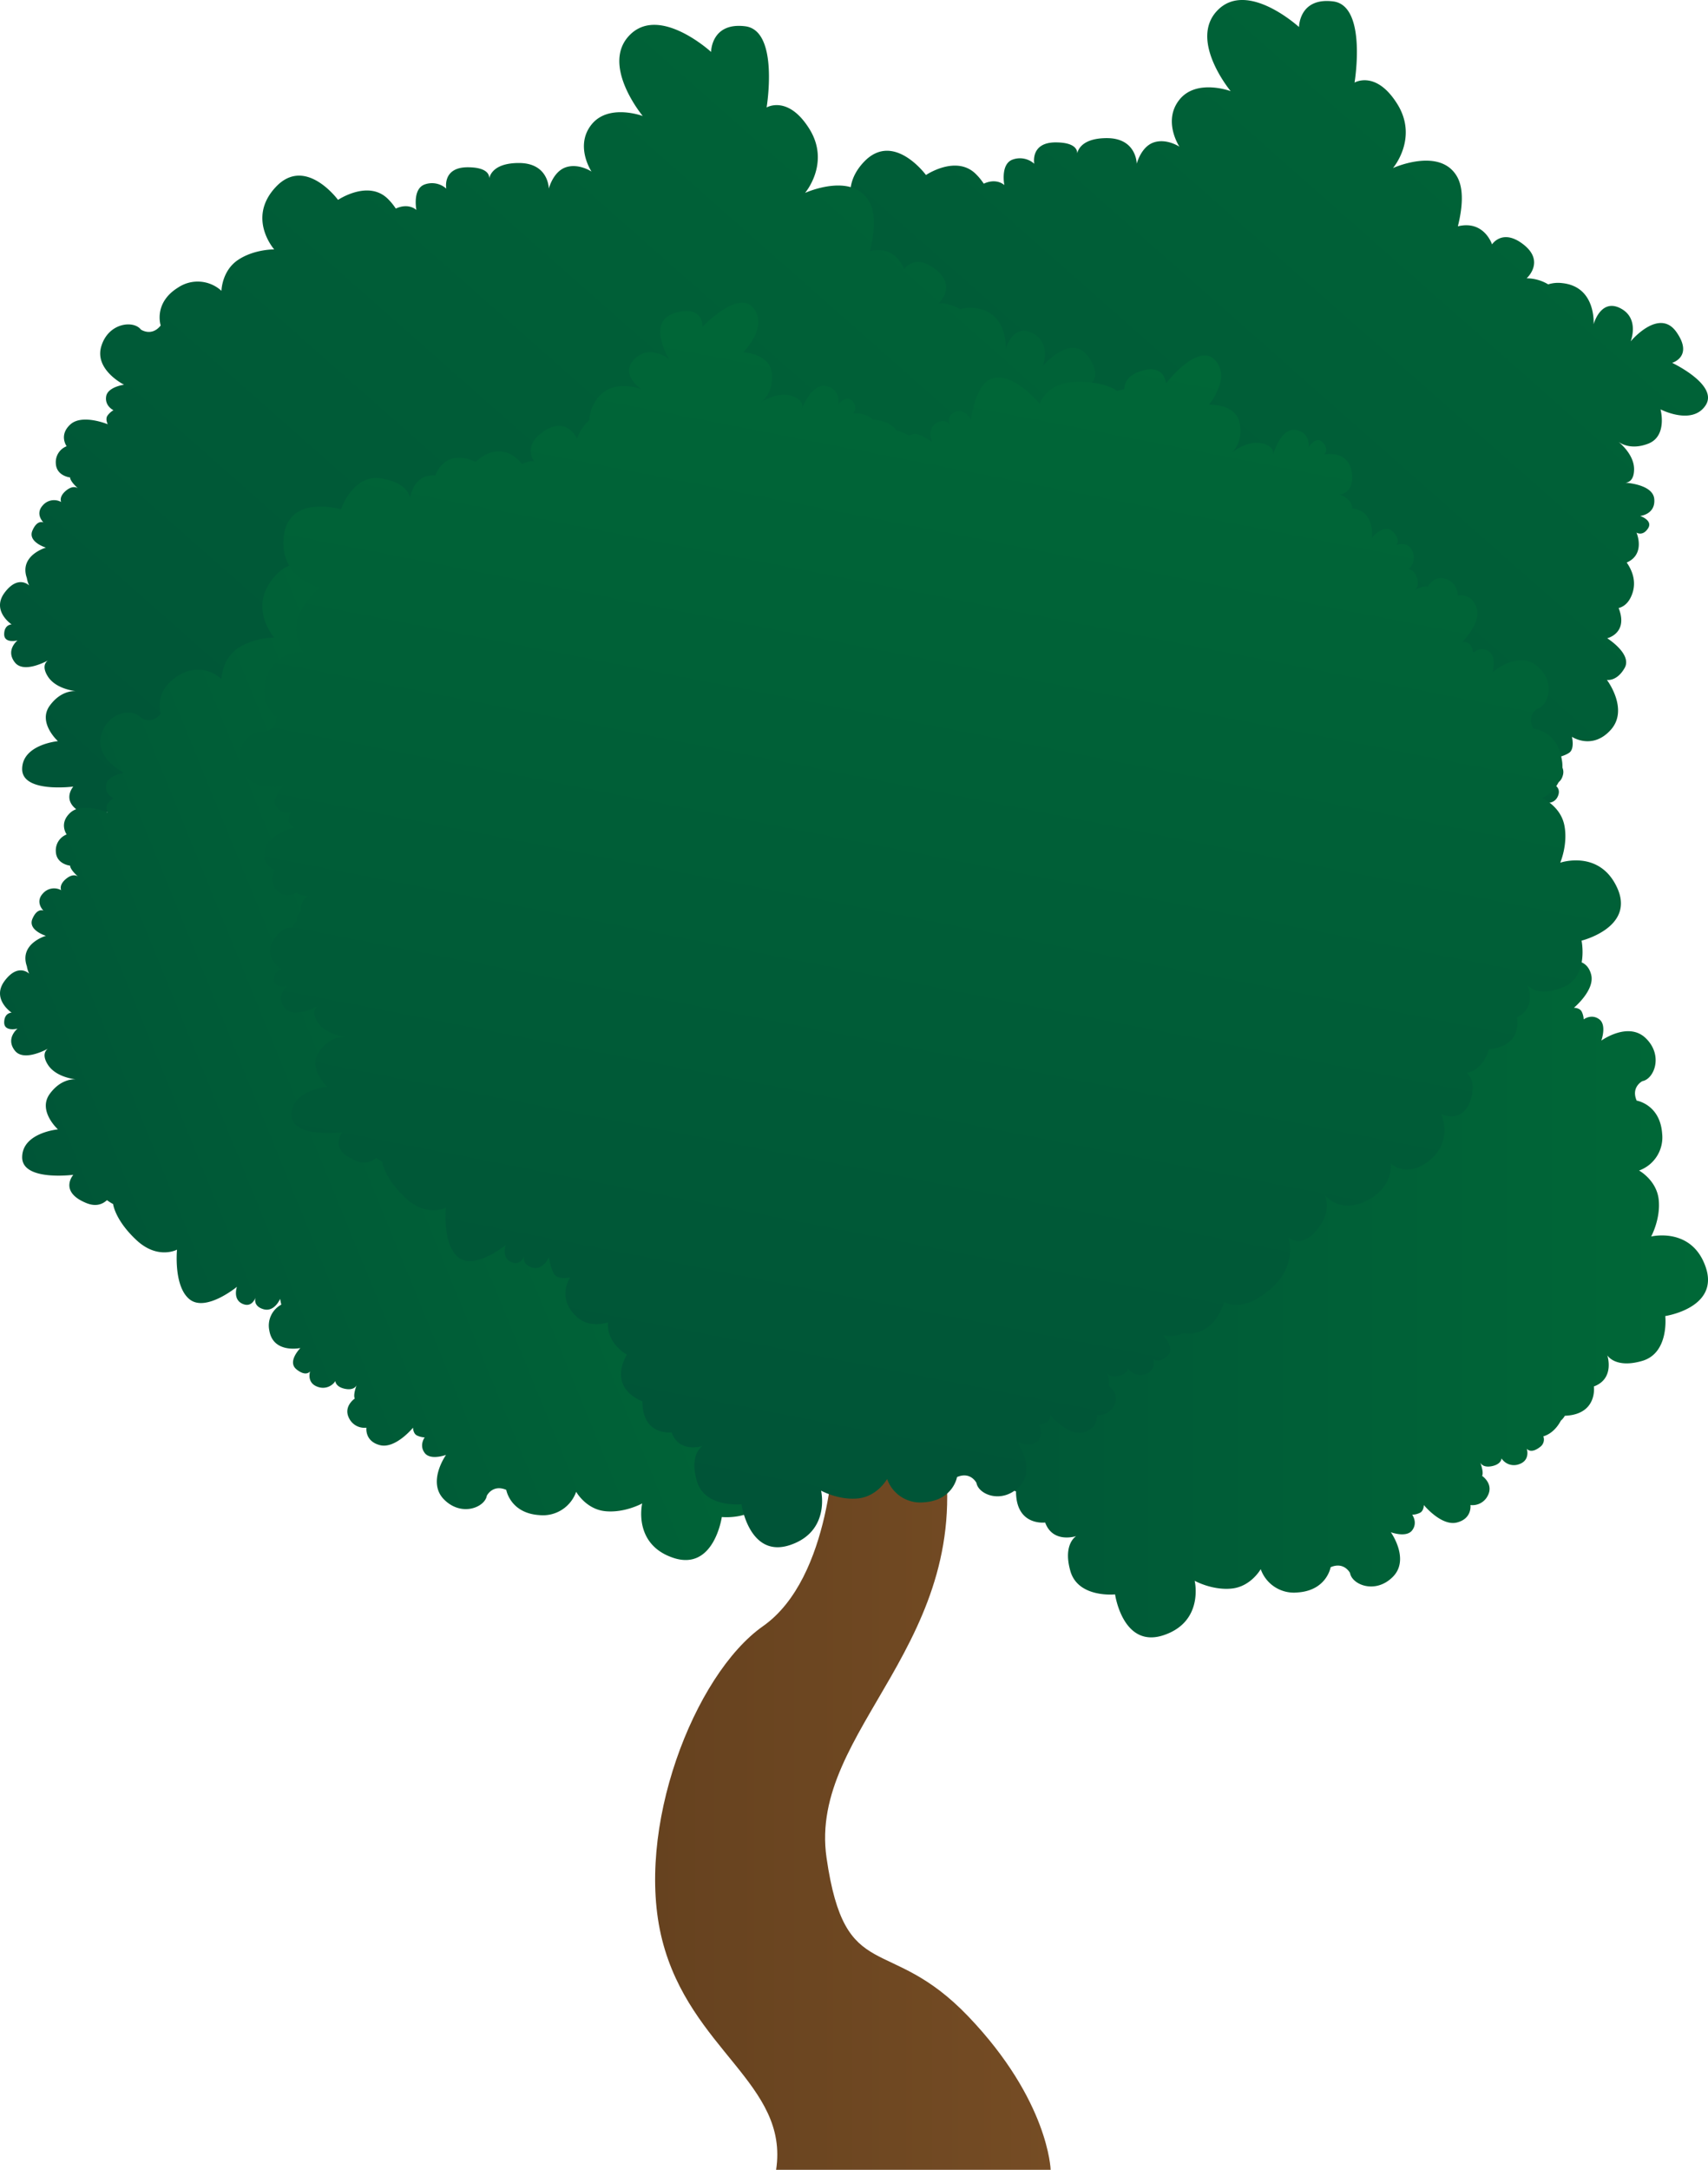 <svg xmlns="http://www.w3.org/2000/svg" xmlns:xlink="http://www.w3.org/1999/xlink" width="798.762" height="1014.338" viewBox="0 0 798.762 1014.338">
  <defs>
    <linearGradient id="a" x1="366.968" y1="453.223" x2="830.211" y2="-71.454" gradientUnits="userSpaceOnUse">
      <stop offset="0" stop-color="#005437"/>
      <stop offset="1" stop-color="#006837"/>
    </linearGradient>
    <linearGradient id="b" x1="92.015" y1="464.846" x2="555.258" y2="-59.831" xlink:href="#a"/>
    <linearGradient id="c" x1="6.664" y1="586.217" x2="332.096" y2="453.388" xlink:href="#a"/>
    <linearGradient id="d" x1="380.179" y1="566.061" x2="798.762" y2="566.061" xlink:href="#a"/>
    <linearGradient id="e" x1="306.377" y1="844.465" x2="491.343" y2="844.465" gradientUnits="userSpaceOnUse">
      <stop offset="0" stop-color="#66421f"/>
      <stop offset="1" stop-color="#754c24"/>
    </linearGradient>
    <linearGradient id="f" x1="372.646" y1="708.176" x2="487.212" y2="120.405" xlink:href="#a"/>
  </defs>
  <title>Tree_28</title>
  <g>
    <path d="M797.629,189.505c-6.283,9.544-21.073,1.863-21.073,1.863s3.4,12.5-5.77,16.048c-7.686,2.964-12.514.128-13.876-.868,1.59,1.305,7.383,6.516,7.284,12.951-.075,5-2.457,6.015-4.017,6.143,3.534.308,12.9,1.688,13.45,7.6.676,7.285-6.614,7.96-6.614,7.96s6.195,2.027,3.68,5.846c-2.44,3.7-5.2,2.044-5.369,1.939.128.3,4.268,10.1-4.577,13.987,2.5,3.6,4.629,8.728,2.615,14.51-1.491,4.286-3.942,6.12-6.394,6.76.088.222.175.437.256.67,4.018,11.238-5.6,13.457-5.6,13.457s11.832,7.4,8.157,13.881-8.3,5.584-8.3,5.584,10.446,13.766,1.787,23.373-18.149,3.232-18.149,3.232,1.438,5.648-1.328,7.5-7.872,2.7-7.872,2.7,6.428,2.527,4.978,7.756c-1.293,4.664-4.681,3.966-5.392,3.762.8.268,4.891,1.857,3.04,6.085-2.015,4.617-7.7,2.76-7.867,2.707.3.35,12.106,14.342,6.289,21.987-5.9,7.75-23.14,6.353-23.14,6.353s5.037,8.9-4.164,19.105-16.589,11.156-16.589,11.156-5.077,10.51-13.34,9.829a19.557,19.557,0,0,1-3.633,2.76c9.083,16.35-7.267,21.8-7.267,21.8,0,16.344-13.625,14.528-13.625,14.528-3.558,9.788-14.092,6.5-14.517,6.364.291.175,6.26,3.936,2.714,16.345-3.634,12.711-20.893,10.894-20.893,10.894s-3.633,25.434-22.7,19.076-14.533-25.434-14.533-25.434-8.17,4.541-17.254,3.633-13.625-9.078-13.625-9.078a16.46,16.46,0,0,1-17.253,10.895c-13.625-.909-15.442-11.8-15.442-11.8-6.359-2.725-9.084,2.719-9.084,2.719-.908,5.45-11.808,9.992-19.978,1.817-8.059-8.053.652-20.526.9-20.881-.268.093-7.314,2.65-9.986-.914-2.725-3.633,0-7.267,0-7.267a9.057,9.057,0,0,1-3.634-.908c-1.817-.908-1.817-3.634-1.817-3.634s-8.175,9.992-15.436,8.176-6.358-8.176-6.358-8.176a7.966,7.966,0,0,1-8.176-4.541c-2.725-5.445,2.725-9.078,2.725-9.078-.82-1.654.594-5.538.862-6.242-.233.506-1.421,2.492-5.4,1.7-4.542-.908-4.542-3.633-4.542-3.633a6.9,6.9,0,0,1-8.175,2.725c-5.317-1.771-3.721-7-3.64-7.256-.134.187-1.979,2.58-6.347-.92-4.233-3.383.99-9.124,1.73-9.9l-.035-.07c-1.281.244-12.7,2.09-14.412-8.193a11.1,11.1,0,0,1,5.6-12.112c-.379-1.531-.553-2.713-.553-2.713s-2.644,6.382-7.844,4.839c-4.64-1.38-3.878-4.752-3.662-5.468-.28.8-1.945,4.862-6.143,2.935-4.647-2.137-2.551-7.925-2.551-7.925s-14.475,11.919-22.109,5.881-5.922-23.25-5.922-23.25-8.99,4.873-19.023-4.513-10.854-16.8-10.854-16.8a23.082,23.082,0,0,1-2.876-1.822c-2.294,2.1-5.409,3.068-9.613,1.362-13.084-5.3-6.132-13.218-6.132-13.218s-24.048,3.145-23.914-8.286,16.729-12.95,16.729-12.95-9.614-8.687-3.8-16.624c4.862-6.644,10.458-6.865,12.141-6.76-2.038-.245-9.736-1.5-13.125-6.97-2.632-4.245-1.176-6.388.064-7.337-3.138,1.648-11.773,5.549-15.424.874-4.379-5.613.96-10.033,1.252-10.272-.315.076-6.3,1.514-6.242-2.935.058-4.5,3.371-4.536,3.482-4.536-.315-.215-9.526-6.544-3.25-14.9,6.388-8.5,11.472-3.3,11.472-3.3a12.205,12.205,0,0,1-1.1-3.511c-.018-.052-.041-.1-.058-.151-3.529-10.47,8.967-14.057,8.967-14.057s-8.6-2.614-6.306-7.954c2.183-5.1,4.914-3.924,5.159-3.808-.291-.3-4-4.1-.2-8.111a6.9,6.9,0,0,1,8.5-1.45s-1.281-2.405,2.3-5.345c3.173-2.6,5.165-1.351,5.578-1.037-.536-.465-3.663-3.249-3.709-5.106,0,0-6.522-.635-6.685-6.725a7.965,7.965,0,0,1,5.072-7.856s-3.8-5.182,1.752-10.207,17.475-.064,17.475-.064-1.287-2.405-.111-4.064a9.021,9.021,0,0,1,2.778-2.51s-4.117-1.922-3.424-6.411,8.379-5.508,8.379-5.508-14-6.935-10.638-17.993,15.11-12.193,18.475-7.814c0,0,4.973,3.523,9.3-1.875,0,0-3.534-10.469,8.053-17.69a16.464,16.464,0,0,1,20.357,1.485s.151-9.351,7.739-14.435,16.932-4.926,16.932-4.926-13-14.679.833-29.277,29.015,6.126,29.015,6.126,14.365-9.73,23.559-.227a28.3,28.3,0,0,1,3.465,4.279c6.12-2.83,9.631.67,9.631.67s-2-9.986,4-11.983a10.031,10.031,0,0,1,9.986,2s-2-9.986,9.986-9.986c9.1,0,10.138,3.453,10.109,5.118.471-2.073,2.748-7.115,13.858-7.115C531.6,64.577,531.6,76.56,531.6,76.56s2-7.989,7.988-9.986,11.984,2,11.984,2-7.989-11.984,0-21.97,23.972-3.994,23.972-3.994S555.568,18.64,569.555,4.654,607.5,12.648,607.5,12.648,607.5-1.338,623.48.659s9.986,37.954,9.986,37.954,9.986-5.992,19.978,9.986-2,29.958-2,29.958,21.969-9.986,29.958,4c3.331,5.834,2.493,14.784.385,23.244,12.315-3,15.972,8.449,15.972,8.449s4.943-7.75,14.9.2,1.28,15.658,1.28,15.658a19.742,19.742,0,0,1,10.086,2.824,15.467,15.467,0,0,1,6.539-.583c16.018,1.648,14.7,19.257,14.7,19.257s3.256-12.228,12.479-7.524c9.083,4.636,4.972,15.181,4.85,15.5.3-.355,13.311-15.786,21.37-4.4,8.152,11.529-1.974,14.44-1.974,14.44S803.918,179.956,797.629,189.505Z" fill="url(#a)"/>
    <path d="M522.675,201.128c-6.282,9.543-21.073,1.863-21.073,1.863s3.4,12.5-5.77,16.048c-7.686,2.963-12.513.128-13.876-.868,1.59,1.3,7.384,6.516,7.285,12.95-.076,5-2.457,6.015-4.018,6.143,3.535.309,12.9,1.689,13.451,7.6.675,7.284-6.615,7.96-6.615,7.96s6.195,2.026,3.68,5.846c-2.44,3.7-5.2,2.044-5.369,1.939.128.3,4.268,10.1-4.576,13.986,2.5,3.6,4.629,8.729,2.614,14.511-1.491,4.285-3.942,6.119-6.393,6.76.087.221.174.437.256.67,4.018,11.238-5.6,13.456-5.6,13.456s11.832,7.4,8.158,13.882-8.3,5.584-8.3,5.584,10.446,13.765,1.788,23.373-18.15,3.231-18.15,3.231,1.438,5.649-1.327,7.506-7.873,2.7-7.873,2.7,6.429,2.527,4.979,7.756c-1.293,4.664-4.682,3.965-5.392,3.761.8.268,4.891,1.858,3.039,6.085-2.015,4.618-7.7,2.76-7.866,2.708.3.349,12.105,14.341,6.288,21.987-5.9,7.75-23.14,6.352-23.14,6.352s5.037,8.9-4.163,19.105-16.589,11.157-16.589,11.157-5.078,10.51-13.34,9.829a19.635,19.635,0,0,1-3.634,2.76c9.084,16.35-7.267,21.8-7.267,21.8,0,16.345-13.625,14.528-13.625,14.528-3.558,9.788-14.091,6.5-14.516,6.364.291.175,6.259,3.937,2.713,16.345-3.633,12.711-20.892,10.895-20.892,10.895s-3.634,25.434-22.7,19.075-14.534-25.434-14.534-25.434-8.17,4.542-17.253,3.634-13.626-9.078-13.626-9.078A16.459,16.459,0,0,1,252.2,526.792c-13.625-.908-15.442-11.8-15.442-11.8-6.358-2.725-9.083,2.72-9.083,2.72-.909,5.45-11.809,9.992-19.979,1.816-8.058-8.052.653-20.525.9-20.88-.268.093-7.313,2.649-9.986-.914-2.725-3.634,0-7.267,0-7.267a9.043,9.043,0,0,1-3.633-.909c-1.817-.908-1.817-3.633-1.817-3.633s-8.176,9.992-15.436,8.175-6.359-8.175-6.359-8.175a7.967,7.967,0,0,1-8.175-4.542c-2.725-5.444,2.725-9.078,2.725-9.078-.821-1.653.594-5.537.862-6.242-.233.507-1.421,2.492-5.4,1.7-4.542-.909-4.542-3.634-4.542-3.634a6.9,6.9,0,0,1-8.175,2.725c-5.316-1.77-3.721-7-3.639-7.255-.134.186-1.98,2.579-6.347-.92-4.233-3.383.99-9.124,1.729-9.9l-.035-.07c-1.281.245-12.7,2.091-14.411-8.192a11.1,11.1,0,0,1,5.6-12.112c-.378-1.531-.553-2.713-.553-2.713s-2.643,6.381-7.843,4.838c-4.641-1.38-3.878-4.751-3.663-5.467-.279.8-1.945,4.862-6.143,2.934-4.646-2.136-2.55-7.924-2.55-7.924S96.328,431.991,88.7,425.953,82.773,402.7,82.773,402.7s-8.991,4.874-19.023-4.513-10.854-16.8-10.854-16.8a23.136,23.136,0,0,1-2.877-1.823c-2.294,2.1-5.409,3.069-9.613,1.363-13.084-5.3-6.132-13.218-6.132-13.218s-24.048,3.144-23.914-8.286,16.729-12.95,16.729-12.95-9.613-8.688-3.8-16.624c4.862-6.644,10.458-6.865,12.14-6.76-2.038-.245-9.735-1.5-13.124-6.97-2.632-4.245-1.176-6.388.064-7.337-3.139,1.648-11.774,5.549-15.425.873-4.379-5.613.961-10.032,1.252-10.271-.314.075-6.294,1.514-6.242-2.935.058-4.495,3.371-4.536,3.482-4.536-.314-.215-9.526-6.545-3.249-14.9,6.388-8.5,11.471-3.3,11.471-3.3a12.241,12.241,0,0,1-1.1-3.511c-.017-.053-.04-.1-.058-.152C8.969,259.589,21.464,256,21.464,256s-8.6-2.615-6.306-7.954c2.184-5.1,4.915-3.924,5.159-3.808-.291-.3-4-4.105-.2-8.111a6.9,6.9,0,0,1,8.5-1.45s-1.281-2.405,2.294-5.345c3.173-2.6,5.165-1.351,5.578-1.037-.535-.466-3.662-3.249-3.709-5.107,0,0-6.521-.634-6.684-6.725a7.963,7.963,0,0,1,5.071-7.855s-3.8-5.182,1.753-10.207,17.474-.065,17.474-.065-1.287-2.4-.11-4.064a9.028,9.028,0,0,1,2.777-2.51s-4.117-1.921-3.424-6.41,8.379-5.509,8.379-5.509-14-6.935-10.638-17.992,15.11-12.193,18.476-7.815c0,0,4.973,3.523,9.3-1.874,0,0-3.535-10.47,8.053-17.69a16.461,16.461,0,0,1,20.356,1.485s.152-9.352,7.739-14.435,16.933-4.926,16.933-4.926-13-14.68.832-29.277,29.016,6.125,29.016,6.125,14.364-9.73,23.559-.227A28.293,28.293,0,0,1,185.1,97.5c6.12-2.83,9.631.67,9.631.67s-2-9.987,4-11.984a10.034,10.034,0,0,1,9.986,2s-2-9.986,9.987-9.986c9.095,0,10.137,3.453,10.108,5.118.472-2.072,2.748-7.115,13.858-7.115,13.981,0,13.981,11.983,13.981,11.983s2-7.989,7.989-9.986,11.983,2,11.983,2-7.988-11.983,0-21.969,23.973-3.994,23.973-3.994S280.615,30.263,294.6,16.276s37.947,8,37.947,8,0-13.986,15.978-11.989,9.987,37.953,9.987,37.953,9.986-5.991,19.978,9.986-2,29.959-2,29.959,21.97-9.987,29.959,3.994c3.33,5.835,2.492,14.784.384,23.245,12.316-3,15.972,8.449,15.972,8.449s4.944-7.75,14.895.2,1.281,15.657,1.281,15.657a19.751,19.751,0,0,1,10.085,2.824,15.47,15.47,0,0,1,6.539-.582c16.019,1.648,14.7,19.256,14.7,19.256s3.255-12.228,12.478-7.523c9.084,4.635,4.973,15.18,4.851,15.5.3-.355,13.311-15.785,21.369-4.4,8.152,11.529-1.974,14.441-1.974,14.441S528.964,191.578,522.675,201.128Z" fill="url(#b)"/>
    <path d="M522.675,382.612c-6.282,9.543-21.073,1.863-21.073,1.863s3.4,12.5-5.77,16.048c-7.686,2.964-12.513.128-13.876-.868,1.59,1.3,7.384,6.516,7.285,12.95-.076,5-2.457,6.015-4.018,6.143,3.535.309,12.9,1.689,13.451,7.6.675,7.284-6.615,7.96-6.615,7.96s6.195,2.026,3.68,5.846c-2.44,3.7-5.2,2.044-5.369,1.939.128.3,4.268,10.1-4.576,13.986,2.5,3.6,4.629,8.729,2.614,14.511-1.491,4.285-3.942,6.119-6.393,6.76.087.221.174.437.256.67,4.018,11.238-5.6,13.456-5.6,13.456s11.832,7.4,8.158,13.882-8.3,5.584-8.3,5.584,10.446,13.765,1.788,23.373-18.15,3.231-18.15,3.231,1.438,5.649-1.327,7.506-7.873,2.7-7.873,2.7,6.429,2.527,4.979,7.756c-1.293,4.664-4.682,3.965-5.392,3.761.8.268,4.891,1.858,3.039,6.085-2.015,4.618-7.7,2.76-7.866,2.708.3.349,12.105,14.341,6.288,21.987-5.9,7.75-23.14,6.352-23.14,6.352s5.037,8.9-4.163,19.1-16.589,11.157-16.589,11.157-5.078,10.51-13.34,9.829a19.635,19.635,0,0,1-3.634,2.76c9.084,16.35-7.267,21.8-7.267,21.8,0,16.345-13.625,14.528-13.625,14.528-3.558,9.788-14.091,6.5-14.516,6.364.291.175,6.259,3.937,2.713,16.345-3.633,12.711-20.892,10.895-20.892,10.895s-3.634,25.434-22.7,19.075-14.534-25.434-14.534-25.434-8.17,4.542-17.253,3.634-13.626-9.078-13.626-9.078A16.459,16.459,0,0,1,252.2,708.276c-13.625-.908-15.442-11.8-15.442-11.8-6.358-2.725-9.083,2.72-9.083,2.72-.909,5.45-11.809,9.992-19.979,1.816-8.058-8.052.653-20.525.9-20.88-.268.093-7.313,2.649-9.986-.914-2.725-3.634,0-7.267,0-7.267a9.043,9.043,0,0,1-3.633-.909c-1.817-.908-1.817-3.633-1.817-3.633s-8.176,9.992-15.436,8.175-6.359-8.175-6.359-8.175a7.967,7.967,0,0,1-8.175-4.542c-2.725-5.444,2.725-9.078,2.725-9.078-.821-1.653.594-5.537.862-6.242-.233.507-1.421,2.492-5.4,1.7-4.542-.909-4.542-3.634-4.542-3.634a6.9,6.9,0,0,1-8.175,2.725c-5.316-1.77-3.721-7-3.639-7.255-.134.186-1.98,2.579-6.347-.92-4.233-3.383.99-9.124,1.729-9.9l-.035-.07c-1.281.245-12.7,2.091-14.411-8.192a11.1,11.1,0,0,1,5.6-12.112c-.378-1.531-.553-2.713-.553-2.713s-2.643,6.381-7.843,4.838c-4.641-1.38-3.878-4.751-3.663-5.467-.279.8-1.945,4.862-6.143,2.934-4.646-2.136-2.55-7.924-2.55-7.924S96.328,613.475,88.7,607.437s-5.922-23.251-5.922-23.251-8.991,4.874-19.023-4.513-10.854-16.8-10.854-16.8a23.136,23.136,0,0,1-2.877-1.823c-2.294,2.1-5.409,3.069-9.613,1.363-13.084-5.3-6.132-13.218-6.132-13.218s-24.048,3.144-23.914-8.286,16.729-12.95,16.729-12.95-9.613-8.688-3.8-16.624c4.862-6.644,10.458-6.865,12.14-6.76-2.038-.245-9.735-1.5-13.124-6.97-2.632-4.245-1.176-6.388.064-7.337-3.139,1.648-11.774,5.549-15.425.873-4.379-5.613.961-10.032,1.252-10.271-.314.075-6.294,1.514-6.242-2.935.058-4.5,3.371-4.536,3.482-4.536-.314-.215-9.526-6.545-3.249-14.9,6.388-8.5,11.471-3.3,11.471-3.3a12.241,12.241,0,0,1-1.1-3.511c-.017-.053-.04-.1-.058-.152-3.528-10.469,8.967-14.056,8.967-14.056s-8.6-2.615-6.306-7.954c2.184-5.1,4.915-3.924,5.159-3.808-.291-.3-4-4.1-.2-8.111a6.9,6.9,0,0,1,8.5-1.45s-1.281-2.405,2.294-5.345c3.173-2.6,5.165-1.351,5.578-1.037-.535-.466-3.662-3.249-3.709-5.107,0,0-6.521-.634-6.684-6.725a7.963,7.963,0,0,1,5.071-7.855s-3.8-5.182,1.753-10.207,17.474-.065,17.474-.065-1.287-2.4-.11-4.064a9.028,9.028,0,0,1,2.777-2.51s-4.117-1.921-3.424-6.41,8.379-5.509,8.379-5.509-14-6.935-10.638-17.992,15.11-12.193,18.476-7.815c0,0,4.973,3.523,9.3-1.874,0,0-3.535-10.47,8.053-17.69a16.461,16.461,0,0,1,20.356,1.485s.152-9.352,7.739-14.435,16.933-4.926,16.933-4.926-13-14.68.832-29.277,29.016,6.125,29.016,6.125,14.364-9.73,23.559-.227a28.293,28.293,0,0,1,3.464,4.28c6.12-2.83,9.631.67,9.631.67s-2-9.986,4-11.984a10.033,10.033,0,0,1,9.986,2s-2-9.987,9.987-9.987c9.095,0,10.137,3.453,10.108,5.118.472-2.072,2.748-7.115,13.858-7.115,13.981,0,13.981,11.984,13.981,11.984s2-7.99,7.989-9.987,11.983,2,11.983,2-7.988-11.983,0-21.969,23.973-3.994,23.973-3.994-19.978-23.967-5.992-37.954,37.947,8,37.947,8,0-13.986,15.978-11.989,9.987,37.953,9.987,37.953,9.986-5.991,19.978,9.986-2,29.959-2,29.959,21.97-9.987,29.959,3.994c3.33,5.835,2.492,14.784.384,23.245,12.316-3,15.972,8.449,15.972,8.449s4.944-7.75,14.895.2,1.281,15.657,1.281,15.657a19.751,19.751,0,0,1,10.085,2.824,15.47,15.47,0,0,1,6.539-.582c16.019,1.648,14.7,19.256,14.7,19.256s3.255-12.228,12.478-7.523c9.084,4.635,4.973,15.18,4.851,15.5.3-.355,13.311-15.785,21.369-4.4,8.152,11.529-1.974,14.441-1.974,14.441S528.964,373.062,522.675,382.612Z" fill="url(#c)"/>
    <path d="M778.784,615.224s1.933,17.241-10.761,20.962c-12.379,3.628-16.181-2.317-16.356-2.608.14.425,3.494,10.941-6.271,14.562,0,0,1.828,13.113-13.579,13.7a8.686,8.686,0,0,1-1.846,2.253c-1.269,2.4-3.843,6.05-8.216,7.372a4.236,4.236,0,0,1-1.391,4.856c-4.367,3.5-6.213,1.106-6.347.92.081.256,1.677,5.485-3.64,7.255a6.9,6.9,0,0,1-8.175-2.725s0,2.725-4.542,3.634c-3.982.791-5.17-1.194-5.4-1.7.268.711,1.683,4.595.862,6.243,0,0,5.45,3.633,2.725,9.083a7.968,7.968,0,0,1-8.176,4.542s.909,6.352-6.358,8.169-15.436-8.169-15.436-8.169,0,2.719-1.817,3.627a9.049,9.049,0,0,1-3.634.909s2.725,3.633,0,7.267c-2.672,3.563-9.718,1.007-9.986.914.251.355,8.962,12.828.9,20.886-8.175,8.17-19.07,3.634-19.978-1.816,0,0-2.725-5.451-9.084-2.725,0,0-1.817,10.894-15.442,11.8a16.459,16.459,0,0,1-17.253-10.894s-4.542,8.175-13.625,9.084-17.253-3.634-17.253-3.634,4.541,19.07-14.534,25.428-22.7-19.075-22.7-19.075-17.259,1.817-20.893-10.895c-3.546-12.408,2.423-16.17,2.714-16.344-.425.134-10.965,3.423-14.516-6.365,0,0-13.626,1.817-13.626-14.528,0,0-16.35-5.45-7.267-21.8,0,0-8.775-4.787-8.874-13.835-4.839-3.843-4.8-10.208-4.8-10.208s-7.109,5.829-14.091-4.821,3.651-15.279,3.651-15.279a19.7,19.7,0,0,1-8.7-5.823,15.385,15.385,0,0,1-6.394-1.479c-14.452-6.434-8.21-22.29-7.989-22.855-.308.466-7.057,10.417-14.19,3.25-7.15-7.18-.087-15.873.21-16.234-.513.314-17.579,10.807-21.673-2.475-4.163-13.492,6.37-13.107,6.37-13.107s-17.631-16.653-8.687-23.769,20.607,4.786,20.607,4.786.658-12.944,10.481-13.456a20.475,20.475,0,0,1,2.236.011,17.633,17.633,0,0,1,7.249-4.2,12.189,12.189,0,0,1,.536-5.24,8.483,8.483,0,0,1,2.213-3.7,5.7,5.7,0,0,1-3.43-3.493,4.086,4.086,0,0,1-.239-1.677c-2.23-1.922-3.866-4.344-3.231-7.127a8.8,8.8,0,0,1,.308-1.066c-4.28-1.205-8.944-3.849-10.172-9.619-2.4-11.308,7.342-17.975,12.4-15.768,0,0,6.056.681,7.232-6.138,0,0-8.152-7.459-1.49-19.378a16.457,16.457,0,0,1,18.534-8.536s-4.379-8.263-.2-16.374,12.449-12.49,12.449-12.49-18.47-6.58-13.416-26.04,28.357-8.658,28.357-8.658,7.879-15.46,20.52-11.582,12.228,11.186,12.228,11.186,2.888-11.116,13.247-8.723c0,0,5.892-12.414,19.605-3.511,0,0,8.8-7.022,16.811-.978,4.1-.134,8.367,2.16,11.884,4.809a14.7,14.7,0,0,1,10.935,2.7c2.423-2.556,6.609-5.217,13.614-5.45,13.736-.46,19.553,4.2,19.553,4.2a22.783,22.783,0,0,1,3.325-.745c.14-3.1,1.654-5.991,5.834-7.762,13-5.5,13.684,5.014,13.684,5.014s14.773-19.227,22.761-11.052-2.666,20.991-2.666,20.991,12.938-.658,14.44,9.061c1.264,8.14-2.539,12.251-3.8,13.369,1.613-1.275,7.942-5.823,14.207-4.356.082.018.158.041.239.064a10.706,10.706,0,0,1,9.509-3.779c1.531-1.706,3.418-2.853,5.689-2.573,7.261.9,6.37,8.157,6.37,8.157s3.3-5.619,6.492-2.346c3.075,3.15.92,5.485.757,5.66.414-.076,11.361-2.085,12.822,8.245,1.083,7.616-2.428,9.677-4.454,10.23a5.085,5.085,0,0,1-.262.629c2.1.955,6.411,3.587,4.489,8.537a8.319,8.319,0,0,1-2.539,3.47c1.345-.343,2.906-.571,3.809-.128,0,0,3.592-5.474,9.06-2.783a7.975,7.975,0,0,1,4.6,8.146s6.347-.955,8.216,6.3-8.07,15.5-8.07,15.5c.1,0,2.742.017,3.645,1.793a9.046,9.046,0,0,1,.931,3.628s3.616-2.755,7.267-.053c3.581,2.65,1.071,9.719.978,9.98.355-.25,12.764-9.042,20.875-1.042,8.228,8.117,3.762,19.047-1.683,19.99,0,0-5.427,2.766-2.661,9.1,0,0,10.912,1.747,11.908,15.361a16.458,16.458,0,0,1-10.784,17.328s8.2,4.49,9.177,13.562-3.523,17.282-3.523,17.282,19.047-4.67,25.527,14.359S778.784,615.224,778.784,615.224Z" fill="url(#d)"/>
    <path d="M362.957,1014.338H491.343s-.873-32.315-38.428-71.618-57.643-13.974-66.377-74.237,70.744-100.438,54.149-193.89H390.031s-.873,62.883-33.188,85.591-60.263,95.2-47.163,146.728S369.07,974.162,362.957,1014.338Z" fill="url(#e)"/>
    <path d="M739.631,439.726s3.506,17-8.792,21.859c-12.024,4.757-16.345-.844-16.531-1.1.134.314,4.536,10.556-4.9,15.081,0,0,3.144,13.381-13.125,14.982,0,0-2.131,9.38-10.364,11.022,2.067,1.8,3.924,5.3,2.009,12.013-3.447,12.071-13.661,7.366-13.946,7.232.151.332,5.543,12.274-5.066,21.3-10.766,9.159-18.528,1.846-18.528,1.846s1.619,10.987-11.436,17.451c-12.49,6.183-19.186-2.458-19.745-3.215.384.67,4.023,7.471-3.04,16.409-7.313,9.247-13.456,4.105-13.678,3.913.117.332,4.624,13.066-8.658,24.357-13.451,11.442-21.347,5.788-21.347,5.788s-3.633,13.91-15.384,14.627a13.982,13.982,0,0,1-3.517-.2c-4.274,2.271-9.753,1.1-9.753,1.1s6.359,6.353,1.817,9.986c-4.367,3.5-6.213,1.107-6.347.92.082.257,1.677,5.485-3.639,7.256a6.9,6.9,0,0,1-8.175-2.725s0,2.725-4.542,3.633c-3.983.792-5.171-1.194-5.4-1.7.268.71,1.683,4.594.862,6.242,0,0,5.45,3.633,2.725,9.083a7.965,7.965,0,0,1-8.175,4.542s.908,6.353-6.359,8.17-15.436-8.17-15.436-8.17,0,2.719-1.817,3.628a9.051,9.051,0,0,1-3.633.908s2.725,3.634,0,7.267c-2.673,3.564-9.718,1.007-9.986.914.25.355,8.961,12.828.9,20.887-8.175,8.169-19.069,3.633-19.978-1.817,0,0-2.725-5.45-9.084-2.725,0,0-1.816,10.894-15.442,11.8A16.461,16.461,0,0,1,414.863,691.4s-4.541,8.175-13.625,9.084-17.253-3.634-17.253-3.634,4.542,19.07-14.534,25.429-22.7-19.076-22.7-19.076-17.259,1.817-20.892-10.894c-3.546-12.409,2.422-16.17,2.713-16.345-.425.134-10.964,3.424-14.516-6.364,0,0-13.626,1.816-13.626-14.528,0,0-16.35-5.451-7.266-21.8,0,0-9.573-5.223-8.834-15.069-4.611,1.315-10.265,1.5-14.842-2.819-9.4-8.879-2.812-18.219-2.812-18.219s-5.684,1.31-7.477-1.5-2.515-7.936-2.515-7.936-2.679,6.37-7.867,4.8c-4.507-1.356-3.9-4.582-3.663-5.415-.349.938-2.049,4.74-6.137,2.842-4.635-2.155-2.515-7.937-2.515-7.937s-14.522,11.856-22.133,5.788-5.817-23.279-5.817-23.279-9.014,4.838-19.006-4.6-10.778-16.845-10.778-16.845a22.719,22.719,0,0,1-2.87-1.84c-2.3,2.09-5.421,3.045-9.62,1.322-13.06-5.351-6.073-13.247-6.073-13.247s-24.06,3.045-23.873-8.385,16.781-12.88,16.781-12.88-9.578-8.729-3.732-16.636c4.9-6.626,10.487-6.824,12.175-6.714-2.044-.25-9.73-1.537-13.095-7.022-2.615-4.262-1.153-6.393.1-7.343-3.151,1.637-11.8,5.5-15.431.81-4.355-5.637,1.007-10.027,1.3-10.266-.309.076-6.306,1.491-6.231-2.964s3.354-4.518,3.5-4.518c-.315-.222-9.5-6.586-3.185-14.912,3.278-4.327,6.2-5.078,8.28-4.781a6.5,6.5,0,0,1,2.032-3.173,5.58,5.58,0,0,1,1.881-4.467,8.163,8.163,0,0,1,.221-2.789c.978-4.175,3.5-4.221,3.866-4.209-.489-.03-4.908-.315-6.114-1.806,0,0-5.566,3.448-9.392-1.292a7.95,7.95,0,0,1-.739-9.317s-6.167-1.811-4.8-9.176,13.841-10.662,13.841-10.662-2.475-1.13-2.551-3.156a9.118,9.118,0,0,1,.681-3.686s-4.437.972-6.608-3.01,3.319-9.468,3.319-9.468-15.338,2.987-19.385-7.838,4.606-18.866,9.94-17.427c0,0,6.091-.222,6.248-7.133,0,0-9.165-6.178-4.338-18.948a16.454,16.454,0,0,1,17.072-11.18s-5.555-7.523-2.608-16.164,10.463-14.2,10.463-14.2-19.238-3.779-17.113-23.769S159.474,238.1,159.474,238.1s5.509-16.449,18.581-14.481,13.748,9.258,13.748,9.258,1.217-11.424,11.814-10.585c0,0,4-13.148,18.872-6.365,0,0,10.906-11.715,21.638.908a15.069,15.069,0,0,1,5.642-1.3s-5.829-7.11,4.821-14.091,15.279,3.651,15.279,3.651a19.764,19.764,0,0,1,5.823-8.705,15.385,15.385,0,0,1,1.479-6.394c6.44-14.452,22.29-8.21,22.855-7.989-.466-.308-10.417-7.057-3.249-14.19,7.179-7.15,15.873-.087,16.234.21-.315-.513-10.808-17.579,2.48-21.673,13.486-4.163,13.1,6.37,13.1,6.37s16.654-17.631,23.769-8.687-4.78,20.607-4.78,20.607,12.938.658,13.45,10.481c.425,8.227-3.767,11.925-5.141,12.915,1.735-1.107,8.5-4.991,14.58-2.894,4.723,1.63,4.95,4.21,4.583,5.729,1.4-3.26,5.619-11.738,11.407-10.416,7.138,1.624,5.508,8.757,5.508,8.757s3.855-5.252,6.7-1.677.163,5.712.163,5.712,5.934-.571,9.439,3.034c5.666.087,9.078,2.5,11.1,5.031a14.067,14.067,0,0,1,5.765,2.533,4.229,4.229,0,0,1,3.36-.984c3.255.7,7.406,3.8,7.406,3.8s-2.643-6.382,2.126-8.967c4.25-2.306,6.1.617,6.451,1.275-.367-.769-2.055-4.815,2.277-6.416,4.792-1.782,7.4,3.8,7.4,3.8s1.805-18.662,11.477-19.792S486.257,188.8,486.257,188.8s2.911-9.8,16.647-10.26,19.548,4.2,19.548,4.2a22.921,22.921,0,0,1,3.33-.746c.134-3.1,1.654-5.992,5.829-7.762,13-5.5,13.684,5.014,13.684,5.014s14.778-19.227,22.767-11.052-2.673,20.986-2.673,20.986,12.944-.652,14.447,9.066c1.257,8.14-2.539,12.245-3.809,13.369,1.619-1.275,7.949-5.829,14.214-4.356,4.862,1.142,5.351,3.686,5.142,5.235,1.053-3.383,4.4-12.245,10.288-11.523,7.267.9,6.371,8.158,6.371,8.158s3.3-5.619,6.5-2.347c3.069,3.15.914,5.485.751,5.66.413-.076,11.36-2.085,12.828,8.245,1.467,10.359-5.561,10.44-5.777,10.44.245.082,6.045,1.992,6.027,6.592,10.7.943,9.276,13.631,9.276,13.631s5.7-6.953,9.765-2.789c3.918,4.018,1.694,6.091,1.537,6.23.3-.128,5.3-2.177,7.575,2.906a6.889,6.889,0,0,1-1.909,8.4s2.713-.268,4.064,4.164c1.211,3.965-.757,5.316-1.188,5.554.6-.3,4.408-2.148,6.155-1.478,0,0,3.08-5.783,8.769-3.6a7.967,7.967,0,0,1,5.322,7.686s6.236-1.525,8.757,5.526-6.614,16.17-6.614,16.17,2.707-.268,3.79,1.45a9.067,9.067,0,0,1,1.264,3.523s3.342-3.069,7.226-.711,1.887,9.853,1.887,9.853,11.762-10.289,20.7-2.959,5.485,18.628.151,20.066c0,0-5.153,3.249-1.816,9.305,0,0,11.022.739,13.264,14.208A16.462,16.462,0,0,1,721.2,373.1s8.577,3.715,10.376,12.664-1.921,17.527-1.921,17.527,18.534-6.388,26.733,11.966S739.631,439.726,739.631,439.726Z" fill="url(#f)"/>
  </g>
</svg>

